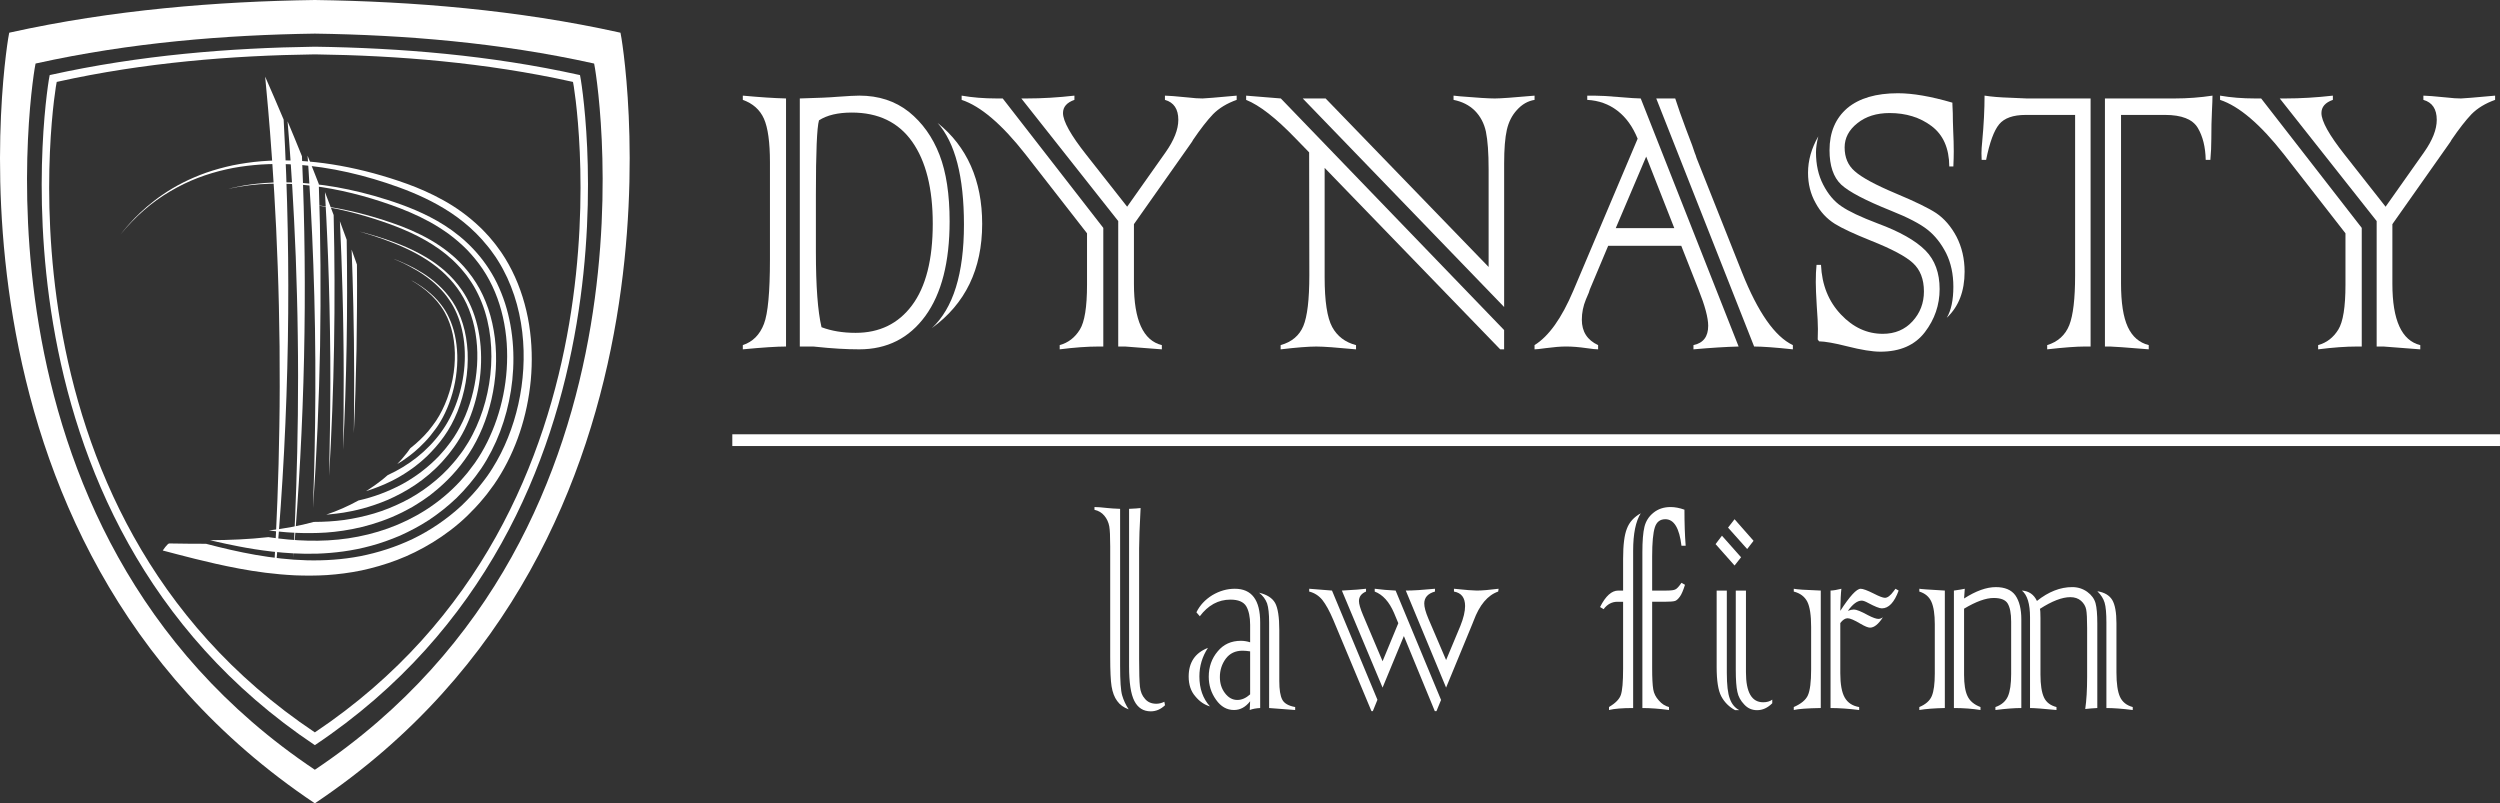 <?xml version="1.0" encoding="utf-8"?>
<!-- Generator: Adobe Illustrator 17.0.0, SVG Export Plug-In . SVG Version: 6.00 Build 0)  -->
<!DOCTYPE svg PUBLIC "-//W3C//DTD SVG 1.1//EN" "http://www.w3.org/Graphics/SVG/1.1/DTD/svg11.dtd">
<svg version="1.1" id="Layer_1" xmlns="http://www.w3.org/2000/svg" xmlns:xlink="http://www.w3.org/1999/xlink" x="0px" y="0px"
	 width="212.399px" height="68.25px" viewBox="0 0 212.399 68.25" enable-background="new 0 0 212.399 68.25" xml:space="preserve">
<rect x="0" y="0" width="212.399" height="68.25" fill="#333333" stroke="none"/>
<g>
	<g>
		<g>
			<g>
				<path fill="#fff" d="M66.781,8.365V29.44c-0.779,0-2.003,0.08-3.672,0.24v-0.36c0.845-0.28,1.443-0.88,1.795-1.8
					c0.34-0.88,0.51-2.706,0.51-5.478v-8.258c0-1.693-0.17-2.927-0.51-3.699c-0.34-0.76-0.938-1.293-1.795-1.6v-0.36
					C64.536,8.258,65.76,8.339,66.781,8.365z M68.955,29.44h-1.004V8.365c1.515-0.04,2.574-0.087,3.178-0.141
					c0.911-0.066,1.537-0.1,1.877-0.1c1.646,0,3.051,0.46,4.215,1.38c1.152,0.933,2.02,2.152,2.602,3.659
					c0.571,1.479,0.856,3.359,0.856,5.639c0,3.466-0.686,6.146-2.058,8.038c-1.383,1.894-3.255,2.84-5.615,2.84
					c-1.098,0-2.338-0.073-3.722-0.221C69.229,29.447,69.12,29.44,68.955,29.44z M69.581,10.224c-0.176,0.6-0.263,2.699-0.263,6.299
					v4.879c0,2.919,0.159,5.052,0.478,6.398c0.845,0.32,1.811,0.479,2.898,0.479c2.031,0,3.628-0.779,4.791-2.339
					c1.175-1.573,1.762-3.886,1.762-6.938c0-2.986-0.582-5.306-1.746-6.959c-1.164-1.652-2.876-2.479-5.138-2.479
					C71.189,9.564,70.261,9.784,69.581,10.224z M79.164,27.881c1.822-1.692,2.733-4.626,2.733-8.798
					c0-4.079-0.746-6.959-2.239-8.639c1.251,1,2.195,2.22,2.832,3.659c0.637,1.439,0.955,3.079,0.955,4.919
					C83.445,22.862,82.018,25.814,79.164,27.881z"/>
				<path fill="#fff" d="M85.191,8.365l8.545,10.997V29.44h-0.394c-0.955,0-2.059,0.08-3.311,0.24v-0.36
					c0.725-0.2,1.295-0.64,1.713-1.319c0.406-0.653,0.609-1.92,0.609-3.8v-4.379l-5.236-6.719c-1.998-2.546-3.804-4.085-5.417-4.618
					v-0.36c0.911,0.16,1.899,0.24,2.964,0.24H85.191z M95.004,29.44V18.782L86.772,8.365h0.461c1.306,0,2.656-0.08,4.05-0.24v0.36
					c-0.648,0.226-0.971,0.6-0.971,1.119c0,0.693,0.658,1.873,1.975,3.539l3.475,4.419l3.262-4.618
					c0.723-1.026,1.086-1.946,1.086-2.76c0-0.92-0.379-1.486-1.137-1.699v-0.36c0.264,0,0.934,0.054,2.01,0.16
					c0.449,0.054,0.846,0.08,1.186,0.08c0.186,0,1.152-0.08,2.898-0.24v0.36c-0.824,0.293-1.494,0.699-2.01,1.22
					c-0.494,0.519-1.059,1.246-1.695,2.179c-0.033,0.08-0.111,0.2-0.23,0.36l-4.793,6.799v5.078c0,3.08,0.791,4.813,2.371,5.199
					v0.36c-2.008-0.16-3.045-0.24-3.111-0.24H95.004z"/>
				<path fill="#fff" d="M108.819,8.365l18.97,19.676v1.64h-0.33l-14.918-15.417v9.298c0,2.026,0.214,3.433,0.642,4.22
					c0.429,0.786,1.104,1.299,2.025,1.539v0.36c-1.657-0.16-2.782-0.24-3.375-0.24c-0.67,0-1.68,0.08-3.03,0.24v-0.36
					c0.944-0.267,1.586-0.807,1.927-1.619c0.34-0.813,0.511-2.253,0.511-4.319l-0.017-10.438l-1.186-1.22
					c-1.646-1.707-3.035-2.786-4.166-3.239v-0.36L108.819,8.365z M127.789,26.081L110.68,8.365h1.943l13.849,14.316v-8.298
					c0-1.387-0.077-2.453-0.23-3.199c-0.154-0.707-0.467-1.3-0.94-1.78c-0.472-0.466-1.075-0.773-1.81-0.919v-0.36
					c0.011,0,0.203,0.019,0.576,0.06c1.438,0.12,2.415,0.181,2.931,0.181c0.472,0,1.598-0.08,3.376-0.24v0.36
					c-0.571,0.093-1.07,0.38-1.499,0.859c-0.417,0.453-0.702,1.014-0.855,1.68c-0.154,0.68-0.23,1.633-0.23,2.859V26.081z"/>
				<path fill="#fff" d="M144.305,24.601l-1.466-3.72h-6.208l-1.564,3.72l-0.082,0.26c-0.011,0.014-0.094,0.207-0.247,0.58
					c-0.23,0.56-0.346,1.133-0.346,1.72c0,1.013,0.461,1.733,1.383,2.159v0.36c-0.186,0-0.51-0.034-0.972-0.101
					c-0.647-0.093-1.23-0.14-1.745-0.14c-0.472,0-1.054,0.047-1.745,0.14c-0.473,0.066-0.785,0.101-0.939,0.101v-0.36
					c1.207-0.746,2.305-2.286,3.293-4.619l5.467-12.917c-0.417-1.026-0.991-1.819-1.721-2.38c-0.73-0.56-1.584-0.866-2.561-0.919
					v-0.36h0.576c0.516,0,1.224,0.04,2.124,0.12c0.944,0.08,1.559,0.12,1.845,0.12l8.316,21.075
					c-1.066,0.026-2.344,0.107-3.837,0.24v-0.36c0.834-0.173,1.252-0.72,1.252-1.64C145.128,27.001,144.853,25.974,144.305,24.601z
					 M137.274,19.382h4.973l-2.388-6.079L137.274,19.382z M149.03,29.44l-8.316-21.075h1.613c0.22,0.693,0.527,1.566,0.922,2.619
					c0.439,1.133,0.686,1.807,0.741,2.019c0.055,0.12,0.105,0.26,0.148,0.42l3.869,9.738c1.351,3.386,2.788,5.438,4.314,6.158v0.36
					C150.83,29.52,149.733,29.44,149.03,29.44z"/>
				<path fill="#fff" d="M154.332,22.502h0.379c0.077,1.706,0.643,3.112,1.696,4.219c1.031,1.094,2.217,1.64,3.557,1.64
					c1.031,0,1.871-0.353,2.52-1.06c0.647-0.706,0.972-1.553,0.972-2.539c0-1.04-0.313-1.847-0.939-2.42
					c-0.604-0.56-1.794-1.192-3.573-1.899c-1.427-0.573-2.442-1.046-3.046-1.42c-0.702-0.44-1.251-1.032-1.646-1.779
					c-0.428-0.76-0.643-1.613-0.643-2.56c0-1.053,0.291-2.086,0.873-3.1c-0.132,0.521-0.197,0.974-0.197,1.36
					c0,1.039,0.203,1.953,0.609,2.739c0.417,0.813,0.933,1.427,1.548,1.84c0.614,0.427,1.641,0.913,3.079,1.459
					c1.877,0.693,3.232,1.46,4.066,2.3c0.802,0.813,1.202,1.906,1.202,3.279c0,1.347-0.417,2.566-1.251,3.659
					c-0.846,1.107-2.107,1.659-3.787,1.659c-0.681,0-1.625-0.153-2.832-0.459c-1.055-0.267-1.845-0.407-2.372-0.42l-0.115-0.16
					c0.012-0.226,0.017-0.521,0.017-0.88c0-0.427-0.032-1.087-0.099-1.979c-0.055-0.894-0.082-1.56-0.082-2
					C154.267,23.408,154.288,22.915,154.332,22.502z M165.957,14.143h-0.346c-0.011-1.546-0.516-2.692-1.515-3.439
					c-0.977-0.732-2.163-1.1-3.557-1.1c-1.108,0-2.02,0.287-2.733,0.86c-0.725,0.573-1.087,1.26-1.087,2.059
					c0,0.853,0.285,1.526,0.857,2.02c0.593,0.533,1.762,1.166,3.507,1.899c1.625,0.68,2.761,1.233,3.409,1.659
					c0.691,0.467,1.268,1.134,1.729,2c0.461,0.894,0.691,1.887,0.691,2.979c0,1.666-0.505,2.973-1.515,3.919
					c0.373-0.626,0.56-1.506,0.56-2.64c0-1.066-0.203-2.013-0.608-2.839c-0.429-0.84-0.955-1.507-1.581-2
					c-0.637-0.507-1.674-1.046-3.112-1.619c-2.163-0.867-3.573-1.606-4.232-2.22c-0.659-0.627-0.988-1.6-0.988-2.92
					c0-1.52,0.505-2.712,1.515-3.579c1.01-0.84,2.442-1.26,4.298-1.26c1.263,0,2.805,0.267,4.627,0.8v0.141l0.033,0.76
					c0,0.399,0.011,0.88,0.033,1.439c0.032,0.68,0.049,1.279,0.049,1.8C165.99,13.211,165.98,13.637,165.957,14.143z"/>
				<path fill="#fff" d="M172.182,8.365h5.434V29.44h-0.493c-0.714,0-1.778,0.08-3.195,0.24v-0.36
					c0.911-0.28,1.537-0.847,1.878-1.699c0.329-0.84,0.494-2.24,0.494-4.199V9.764H172.1c-1.065,0-1.817,0.267-2.256,0.8
					c-0.439,0.533-0.807,1.54-1.104,3.019h-0.379c-0.011-0.173-0.017-0.36-0.017-0.56c0-0.267,0.023-0.606,0.066-1.021
					c0.132-1.426,0.197-2.719,0.197-3.879c0.582,0.094,1.307,0.153,2.174,0.18L172.182,8.365z M179.263,29.44h-0.429V8.365h5.928
					c1.087,0,2.157-0.08,3.211-0.24c0,0.253-0.017,0.713-0.049,1.38c-0.033,0.613-0.05,1.38-0.05,2.3
					c0,0.586-0.027,1.18-0.082,1.779h-0.395c-0.023-1.093-0.247-2-0.675-2.72c-0.439-0.733-1.367-1.1-2.783-1.1h-3.737v14.317
					c0,1.64,0.191,2.872,0.576,3.699c0.384,0.826,0.977,1.339,1.778,1.539v0.36C180.612,29.52,179.515,29.44,179.263,29.44z"/>
				<path fill="#fff" d="M192.107,8.365l8.546,10.997V29.44h-0.395c-0.955,0-2.058,0.08-3.31,0.24v-0.36
					c0.725-0.2,1.295-0.64,1.713-1.319c0.406-0.653,0.609-1.92,0.609-3.8v-4.379l-5.236-6.719c-1.998-2.546-3.804-4.085-5.418-4.618
					v-0.36c0.911,0.16,1.899,0.24,2.964,0.24H192.107z M201.92,29.44V18.782l-8.232-10.417h0.461c1.306,0,2.656-0.08,4.051-0.24
					v0.36c-0.648,0.226-0.972,0.6-0.972,1.119c0,0.693,0.658,1.873,1.976,3.539l3.475,4.419l3.261-4.618
					c0.724-1.026,1.086-1.946,1.086-2.76c0-0.92-0.378-1.486-1.136-1.699v-0.36c0.264,0,0.933,0.054,2.009,0.16
					c0.45,0.054,0.846,0.08,1.186,0.08c0.187,0,1.152-0.08,2.898-0.24v0.36c-0.823,0.293-1.493,0.699-2.009,1.22
					c-0.494,0.519-1.059,1.246-1.696,2.179c-0.033,0.08-0.11,0.2-0.23,0.36l-4.792,6.799v5.078c0,3.08,0.791,4.813,2.371,5.199v0.36
					c-2.009-0.16-3.046-0.24-3.112-0.24H201.92z"/>
				<path fill="#fff" d="M95.164,43.231v13.353c0,1.27,0.058,2.1,0.173,2.491c0.115,0.401,0.3,0.798,0.554,1.19
					c-0.423-0.149-0.75-0.388-0.98-0.714c-0.23-0.309-0.388-0.724-0.473-1.246c-0.076-0.467-0.115-1.297-0.115-2.491v-9.378
					c0-0.85-0.026-1.423-0.08-1.722c-0.062-0.336-0.2-0.635-0.415-0.896c-0.215-0.261-0.496-0.429-0.842-0.504v-0.237
					c0.238,0,0.604,0.027,1.096,0.084C94.326,43.189,94.688,43.213,95.164,43.231z M98.922,59.622l0.058,0.294
					c-0.361,0.346-0.765,0.519-1.21,0.519c-0.631,0-1.096-0.294-1.396-0.882c-0.299-0.579-0.449-1.563-0.449-2.954V43.231
					c0.461-0.019,0.788-0.042,0.98-0.069c-0.084,1.596-0.126,2.743-0.126,3.443v9.378c0,1.147,0.023,1.932,0.068,2.352
					c0.047,0.429,0.188,0.774,0.427,1.035c0.231,0.28,0.554,0.42,0.968,0.42C98.465,59.79,98.692,59.734,98.922,59.622z"/>
				<path fill="#fff" d="M102.626,55.045c-0.484,0.737-0.726,1.545-0.726,2.422c0,1.036,0.299,1.885,0.898,2.548
					c-0.469-0.131-0.884-0.415-1.244-0.854c-0.377-0.429-0.565-0.988-0.565-1.68C100.989,56.277,101.535,55.465,102.626,55.045z
					 M106.211,54.569v-1.483c0-0.672-0.111-1.199-0.334-1.582c-0.23-0.373-0.677-0.56-1.338-0.56c-1.029,0-1.897,0.472-2.604,1.414
					l-0.288-0.336c0.284-0.588,0.733-1.073,1.349-1.456c0.614-0.364,1.252-0.546,1.913-0.546c1.438,0,2.155,0.952,2.155,2.855v7.278
					c-0.354,0.019-0.649,0.074-0.887,0.168l0.034-0.742c-0.385,0.495-0.842,0.742-1.372,0.742c-0.607,0-1.114-0.289-1.522-0.868
					c-0.415-0.578-0.622-1.231-0.622-1.959c0-0.84,0.254-1.559,0.761-2.156c0.491-0.597,1.148-0.896,1.971-0.896
					C105.689,54.443,105.949,54.485,106.211,54.569z M106.211,58.992v-3.653c-0.254-0.037-0.469-0.056-0.646-0.056
					c-0.607,0-1.08,0.224-1.418,0.672c-0.338,0.457-0.507,0.979-0.507,1.567c0,0.532,0.142,0.985,0.427,1.358
					c0.292,0.392,0.646,0.588,1.06,0.588C105.496,59.468,105.858,59.309,106.211,58.992z M110.038,60.322l-2.214-0.168v-7.265
					c0-0.737-0.058-1.278-0.173-1.623c-0.131-0.354-0.357-0.658-0.68-0.91c0.669,0.159,1.122,0.448,1.36,0.868
					c0.238,0.429,0.357,1.199,0.357,2.31v4.324c0,0.737,0.084,1.265,0.253,1.582c0.161,0.317,0.526,0.527,1.096,0.63V60.322z"/>
				<path fill="#fff" d="M113.166,50.174l3.861,9.279l-0.393,0.966h-0.115l-3.238-7.74c-0.315-0.746-0.627-1.315-0.934-1.707
					c-0.3-0.364-0.673-0.603-1.118-0.714V50.02L113.166,50.174z M118.571,50.174l3.861,9.294l-0.392,0.951h-0.139l-2.628-6.382
					l-1.81,4.381l-3.458-8.244c1.037-0.057,1.722-0.107,2.052-0.154v0.238c-0.399,0.168-0.6,0.438-0.6,0.812
					c0,0.243,0.115,0.64,0.346,1.189l1.66,3.919l1.337-3.232l-0.368-0.882c-0.408-0.942-0.953-1.545-1.637-1.806V50.02
					C117.365,50.095,117.957,50.146,118.571,50.174z M125.072,53.057l-2.213,5.361l-3.424-8.244c0.615,0,1.441-0.052,2.479-0.154
					v0.238c-0.607,0.168-0.91,0.509-0.91,1.021c0,0.299,0.115,0.724,0.346,1.273l1.51,3.527l1.21-2.897
					c0.27-0.672,0.403-1.236,0.403-1.693c0-0.709-0.314-1.12-0.945-1.231V50.02c0.992,0.103,1.638,0.154,1.937,0.154
					c0.431,0,1.049-0.052,1.856-0.154l-0.035,0.238c-0.892,0.308-1.587,1.134-2.086,2.478
					C125.16,52.839,125.118,52.946,125.072,53.057z"/>
				<path fill="#fff" d="M136.24,51.756l-0.3-0.182c0.469-0.933,0.983-1.399,1.544-1.399h0.415v-2.702
					c0-1.176,0.107-2.029,0.323-2.562c0.207-0.55,0.6-0.984,1.176-1.302c-0.431,0.682-0.646,1.741-0.646,3.178v13.367
					c-0.915,0-1.599,0.056-2.052,0.168V60.07c0.545-0.326,0.88-0.667,1.003-1.021c0.13-0.364,0.195-1.11,0.195-2.24v-5.683h-0.483
					C136.947,51.126,136.555,51.336,136.24,51.756z M139.536,60.154V46.941c0-0.971,0.058-1.694,0.173-2.17
					c0.115-0.485,0.369-0.887,0.761-1.204c0.4-0.326,0.888-0.489,1.464-0.489c0.361,0,0.754,0.074,1.176,0.224
					c0,1.157,0.035,2.179,0.104,3.065h-0.357c-0.177-1.502-0.634-2.254-1.372-2.254c-0.445,0-0.741,0.229-0.888,0.687
					c-0.153,0.476-0.23,1.302-0.23,2.478v2.897h1.211c0.392,0,0.645-0.033,0.761-0.099c0.13-0.056,0.303-0.242,0.518-0.56l0.3,0.168
					c-0.154,0.485-0.296,0.816-0.427,0.994c-0.146,0.205-0.284,0.331-0.415,0.378c-0.154,0.047-0.453,0.069-0.899,0.069h-1.049
					v5.641c0,0.831,0.031,1.433,0.093,1.806c0.054,0.336,0.211,0.649,0.473,0.938c0.245,0.289,0.533,0.476,0.864,0.56v0.252
					C140.958,60.21,140.205,60.154,139.536,60.154z"/>
				<path fill="#fff" d="M146.296,45.513l1.625,1.833l-0.554,0.7l-1.613-1.819L146.296,45.513z M145.846,56.669v-6.494h0.864
					v6.984c0,1.026,0.085,1.759,0.254,2.197c0.161,0.457,0.431,0.784,0.807,0.979h-0.357c-0.515-0.279-0.906-0.672-1.175-1.176
					C145.977,58.666,145.846,57.836,145.846,56.669z M147.367,44.113l1.614,1.834l-0.542,0.7l-1.625-1.82L147.367,44.113z
					 M147.471,56.907v-6.732h0.865v6.942c0,1.698,0.487,2.547,1.464,2.547c0.314,0,0.572-0.074,0.771-0.224v0.308
					c-0.392,0.393-0.822,0.588-1.29,0.588c-0.431,0-0.792-0.158-1.084-0.475c-0.315-0.326-0.511-0.686-0.588-1.078
					C147.518,58.39,147.471,57.765,147.471,56.907z"/>
				<path fill="#fff" d="M154.692,50.174v9.979c-1.13,0.019-1.895,0.074-2.294,0.168V60.07c0.622-0.271,1.021-0.602,1.198-0.994
					c0.185-0.41,0.277-1.143,0.277-2.197v-3.611c0-0.998-0.108-1.712-0.323-2.142c-0.223-0.438-0.607-0.728-1.152-0.867V50.02
					C152.636,50.076,153.401,50.128,154.692,50.174z M155.522,60.154v-9.979c0.253-0.01,0.561-0.061,0.922-0.154
					c-0.046,0.364-0.077,0.989-0.093,1.876c0.808-1.251,1.384-1.876,1.729-1.876c0.199,0,0.568,0.136,1.106,0.406
					c0.469,0.242,0.787,0.363,0.957,0.363c0.223,0,0.472-0.19,0.749-0.573c0.022-0.028,0.038-0.05,0.046-0.063
					c0.008-0.014,0.042-0.058,0.104-0.133l0.266,0.154c-0.369,1.008-0.846,1.512-1.43,1.512c-0.2,0-0.588-0.154-1.164-0.462
					c-0.238-0.131-0.419-0.196-0.542-0.196c-0.368,0-0.761,0.289-1.176,0.868c0.2-0.075,0.369-0.112,0.508-0.112
					c0.215,0,0.61,0.158,1.186,0.476c0.415,0.215,0.715,0.322,0.899,0.322c0.123,0,0.25-0.047,0.381-0.14
					c-0.377,0.588-0.742,0.882-1.096,0.882c-0.161,0-0.426-0.107-0.795-0.322c-0.53-0.317-0.899-0.476-1.106-0.476
					c-0.208,0-0.415,0.135-0.623,0.405v4.255c0,0.952,0.127,1.647,0.381,2.086c0.254,0.438,0.661,0.705,1.222,0.798v0.252
					C157.054,60.21,156.243,60.154,155.522,60.154z"/>
				<path fill="#fff" d="M165.232,50.174v9.979c-0.884,0.019-1.606,0.074-2.167,0.168V60.07c0.537-0.224,0.891-0.536,1.06-0.938
					c0.169-0.401,0.254-1.036,0.254-1.904V53.03c0-0.84-0.096-1.475-0.288-1.904c-0.192-0.429-0.534-0.718-1.025-0.867V50.02
					C163.18,50.048,163.902,50.099,165.232,50.174z M166.003,60.154v-9.979c0.407-0.057,0.715-0.107,0.923-0.154
					c-0.031,0.346-0.051,0.621-0.058,0.826c1.006-0.645,1.905-0.966,2.696-0.966c0.769,0,1.322,0.233,1.66,0.699
					c0.338,0.485,0.507,1.167,0.507,2.044v7.53c-0.576,0-1.309,0.056-2.201,0.168V60.07c0.515-0.177,0.868-0.48,1.061-0.91
					c0.185-0.42,0.276-1.054,0.276-1.903V52.82c0-0.71-0.1-1.228-0.3-1.554c-0.191-0.309-0.588-0.462-1.187-0.462
					c-0.661,0-1.499,0.303-2.513,0.909v5.627c0,0.793,0.096,1.391,0.288,1.792c0.191,0.42,0.561,0.732,1.106,0.938v0.252
					C167.571,60.21,166.818,60.154,166.003,60.154z M172.47,60.154v-7.712c0-1.139-0.23-1.895-0.691-2.268
					c0.591,0.037,1.018,0.331,1.279,0.882c0.983-0.784,1.982-1.176,2.997-1.176c0.476,0,0.902,0.135,1.279,0.405
					c0.368,0.271,0.602,0.593,0.703,0.966c0.1,0.364,0.149,0.942,0.149,1.736v7.166c-0.354,0.019-0.695,0.047-1.025,0.084
					c0.107-0.728,0.161-1.638,0.161-2.729v-4.157c0-0.774-0.027-1.297-0.081-1.567c-0.054-0.28-0.199-0.527-0.438-0.742
					c-0.238-0.205-0.542-0.308-0.911-0.308c-0.691,0-1.552,0.331-2.582,0.994c0.031,0.084,0.047,0.345,0.047,0.783v4.801
					c0,0.868,0.1,1.517,0.3,1.946c0.191,0.41,0.545,0.681,1.06,0.812v0.252C173.58,60.21,172.831,60.154,172.47,60.154z
					 M178.959,60.154v-7.25c0-0.794-0.05-1.358-0.15-1.694c-0.1-0.345-0.307-0.672-0.622-0.979c0.6,0.094,1.023,0.341,1.268,0.742
					c0.238,0.401,0.357,1.063,0.357,1.987v4.171c0,0.942,0.101,1.633,0.3,2.071c0.2,0.439,0.562,0.729,1.084,0.868v0.252
					C180.312,60.21,179.566,60.154,178.959,60.154z"/>
			</g>
		</g>
		<g>
			<rect x="62.217" y="36.897" fill="#fff" width="150.181" height="0.998"/>
		</g>
	</g>
	<g>
		<g>
			<path fill="#fff" d="M52.716,2.781l-0.08-0.02C43.928,0.831,35.052,0.12,26.749,0C18.446,0.12,9.571,0.831,0.863,2.761
				l-0.08,0.02C0.727,2.791-6.914,45.734,26.749,68.25C60.412,45.734,52.772,2.791,52.716,2.781z M26.749,65.398
				C-4.058,44.793,2.969,5.409,3.021,5.401l0.073-0.018c7.969-1.767,16.056-2.417,23.655-2.527c7.599,0.11,15.686,0.76,23.655,2.527
				l0.073,0.018C50.529,5.409,57.556,44.793,26.749,65.398z"/>
			<path fill="#fff" d="M49.208,6.364c-7.574-1.679-15.241-2.294-22.458-2.396C19.532,4.069,11.865,4.684,4.291,6.364
				L4.221,6.381C4.173,6.389-2.456,43.776,26.749,63.309C55.954,43.776,49.326,6.389,49.277,6.381L49.208,6.364z M26.749,62.223
				C-1.585,43.272,4.771,6.969,4.819,6.961l0.067-0.016c7.378-1.636,14.839-2.231,21.864-2.326
				c7.024,0.095,14.485,0.69,21.864,2.326l0.067,0.016C48.727,6.969,55.084,43.272,26.749,62.223z"/>
		</g>
		<g>
			<g>
				<path fill="#fff" d="M24.916,47.417c-0.003-0.231,0.142-2.661,0.257-6.184c0.118-3.522,0.196-8.137,0.125-12.724
					c-0.025-2.293-0.098-4.578-0.172-6.716c-0.088-2.137-0.186-4.127-0.291-5.829c-0.101-1.702-0.207-3.117-0.279-4.106
					c-0.079-0.989-0.124-1.553-0.124-1.553c0.417,0.982,0.818,1.971,1.222,2.966C26.144,24.689,25.883,36.116,24.916,47.417z"/>
				<path fill="#fff" d="M26.594,43.158c0-0.093,0.019-0.63,0.044-1.499c0.014-0.434,0.03-0.952,0.049-1.538
					c0.014-0.587,0.029-1.242,0.045-1.952c0.061-2.841,0.089-6.563,0.029-10.26c-0.056-3.698-0.2-7.371-0.349-10.117
					c-0.146-2.746-0.281-4.566-0.281-4.566c0.327,0.797,0.635,1.598,0.953,2.403c0.161,4.6,0.184,9.201,0.11,13.791
					C27.106,34.01,26.912,38.593,26.594,43.158z"/>
				<path fill="#fff" d="M27.96,40.434c-0.009-0.299,0.183-6.327,0.075-12.285c-0.045-2.978-0.136-5.937-0.242-8.15
					c-0.043-1.107-0.1-2.026-0.132-2.67c-0.035-0.644-0.054-1.011-0.054-1.011l0.74,1.948C28.521,25.672,28.395,33.073,27.96,40.434
					z"/>
				<path fill="#fff" d="M29.149,38.21c0.002-0.121,0.018-1.394,0.042-3.236c0.012-1.843,0.021-4.255-0.019-6.651
					c-0.028-2.397-0.106-4.778-0.168-6.56c-0.038-0.89-0.069-1.631-0.091-2.15c-0.024-0.518-0.037-0.814-0.037-0.814l0.578,1.573
					C29.552,26.33,29.445,32.281,29.149,38.21z"/>
				<path fill="#fff" d="M30.062,36.809c-0.007-0.193,0.061-4.094,0.006-7.947c-0.023-1.926-0.068-3.84-0.113-5.273
					c-0.024-0.716-0.044-1.312-0.058-1.728c-0.013-0.417-0.025-0.654-0.025-0.654c0.156,0.422,0.302,0.845,0.453,1.269
					c0.026,2.392,0,4.784-0.035,7.173C30.238,32.039,30.173,34.426,30.062,36.809z"/>
				<path fill="#fff" d="M23.324,47.634c0.169-2.949,0.348-6.995,0.41-11.41c0.04-2.207,0.036-4.505,0.019-6.803
					c-0.029-2.297-0.075-4.594-0.158-6.797c-0.15-4.407-0.421-8.436-0.65-11.362c-0.06-0.731-0.115-1.394-0.163-1.976
					c-0.053-0.582-0.098-1.084-0.136-1.495c-0.076-0.821-0.118-1.278-0.118-1.278c0.525,1.207,1.06,2.421,1.571,3.647
					c0.69,12.531,0.47,25.088-0.611,37.489L23.324,47.634z"/>
			</g>
			<g>
				<path fill="#fff" d="M10.243,19.916c0.044-0.055,0.135-0.168,0.27-0.336c0.136-0.167,0.315-0.39,0.554-0.643
					c0.464-0.522,1.147-1.193,2.053-1.893c0.905-0.699,2.045-1.41,3.379-1.975c0.333-0.149,0.678-0.272,1.033-0.404
					c0.355-0.116,0.721-0.243,1.096-0.34c0.375-0.109,0.759-0.193,1.152-0.282c0.392-0.074,0.794-0.153,1.201-0.206
					c3.271-0.474,6.959-0.141,10.737,0.879c0.951,0.259,1.883,0.547,2.873,0.907c0.986,0.358,2.016,0.803,3.066,1.386
					c1.048,0.578,2.123,1.332,3.141,2.31c0.129,0.117,0.252,0.251,0.377,0.381c0.124,0.132,0.25,0.26,0.371,0.399
					c0.238,0.287,0.483,0.56,0.705,0.874c0.113,0.154,0.226,0.307,0.337,0.464l0.323,0.499c0.206,0.34,0.405,0.688,0.584,1.049
					c0.723,1.439,1.206,3.017,1.458,4.597c0.25,1.583,0.284,3.168,0.144,4.704c-0.291,3.069-1.249,5.969-2.818,8.418
					c-0.1,0.15-0.2,0.307-0.3,0.45l-0.305,0.415l-0.306,0.412c-0.102,0.137-0.214,0.26-0.321,0.39
					c-0.426,0.523-0.883,0.994-1.344,1.448c-0.929,0.898-1.922,1.631-2.925,2.252c-1.005,0.615-2.026,1.119-3.043,1.504
					c-1.018,0.386-2.029,0.675-3.024,0.889c-0.995,0.205-1.976,0.328-2.928,0.394c-0.941,0.059-1.848,0.054-2.719,0.022
					c-1.738-0.086-3.326-0.306-4.74-0.572c-1.416-0.264-2.668-0.56-3.752-0.828c-1.084-0.27-2-0.514-2.745-0.71
					c0,0,0.404-0.601,0.552-0.599c1.032,0.016,2.075,0.032,3.125,0.029c1.375,0.359,2.773,0.69,4.203,0.941
					c1.431,0.247,2.892,0.423,4.379,0.463c1.481,0.036,3.013-0.06,4.522-0.351c1.509-0.298,3.009-0.775,4.467-1.468
					c1.453-0.706,2.862-1.642,4.149-2.835c0.632-0.615,1.251-1.264,1.801-2.004c0.139-0.186,0.279-0.359,0.415-0.557
					c0.135-0.199,0.273-0.396,0.398-0.603c0.26-0.407,0.492-0.833,0.716-1.265c0.876-1.739,1.47-3.653,1.755-5.662
					c0.282-2.006,0.255-4.124-0.198-6.215c-0.224-1.043-0.567-2.073-1.014-3.048c-0.228-0.485-0.478-0.96-0.761-1.409l-0.213-0.336
					l-0.223-0.315c-0.148-0.211-0.299-0.419-0.46-0.61c-0.631-0.789-1.328-1.471-2.046-2.051c-0.718-0.583-1.458-1.059-2.195-1.473
					c-1.476-0.822-2.945-1.384-4.358-1.853c-1.428-0.47-2.882-0.857-4.367-1.136c-1.485-0.277-3.001-0.455-4.549-0.476
					c-0.773-0.013-1.555,0.012-2.343,0.088c-0.788,0.076-1.582,0.187-2.379,0.37c-0.797,0.18-1.597,0.416-2.391,0.719
					c-0.795,0.304-1.583,0.687-2.352,1.141C12.916,17.153,11.47,18.413,10.243,19.916z"/>
				<path fill="#fff" d="M19.391,16.048c0.19-0.041,1.308-0.367,3.113-0.501c0.901-0.068,1.971-0.083,3.171-0.005
					c1.199,0.085,2.527,0.258,3.942,0.561c0.707,0.151,1.438,0.328,2.185,0.541c0.748,0.215,1.505,0.451,2.297,0.739
					c0.79,0.288,1.606,0.626,2.433,1.053c0.827,0.425,1.667,0.945,2.481,1.608c0.813,0.66,1.599,1.469,2.277,2.434
					c0.34,0.486,0.655,1.013,0.926,1.567c0.269,0.555,0.502,1.135,0.695,1.731c0.766,2.396,0.877,4.988,0.499,7.404
					c-0.382,2.42-1.242,4.711-2.525,6.623c-0.638,0.928-1.337,1.758-2.085,2.494c-0.755,0.721-1.548,1.344-2.355,1.881
					c-0.811,0.528-1.638,0.959-2.458,1.329c-0.825,0.349-1.642,0.643-2.448,0.859c-1.606,0.443-3.167,0.624-4.578,0.672
					c-1.412,0.043-2.692-0.048-3.811-0.173c-1.12-0.127-2.082-0.291-2.866-0.443c-0.785-0.15-1.394-0.286-1.808-0.38
					c-0.413-0.096-0.633-0.147-0.633-0.147c1.649-0.01,3.313-0.074,4.955-0.261c2.228,0.329,4.507,0.44,6.791,0.102
					c2.273-0.339,4.532-1.099,6.602-2.423c1.033-0.662,2.014-1.468,2.898-2.424c0.214-0.247,0.435-0.488,0.643-0.744
					c0.201-0.265,0.406-0.523,0.603-0.797c0.392-0.559,0.744-1.154,1.055-1.778c1.237-2.495,1.858-5.425,1.662-8.397
					c-0.101-1.482-0.421-2.977-0.998-4.358c-0.288-0.689-0.639-1.35-1.046-1.956c-0.405-0.6-0.857-1.145-1.336-1.645
					c-0.485-0.488-0.995-0.925-1.521-1.317c-0.528-0.381-1.067-0.726-1.614-1.028c-1.093-0.601-2.206-1.064-3.307-1.454
					c-2.194-0.778-4.45-1.352-6.764-1.636C24.156,15.502,21.776,15.513,19.391,16.048z"/>
				<path fill="#fff" d="M26.521,17.395c0.28,0.035,3.363,0.245,7.59,1.832c0.528,0.202,1.072,0.435,1.624,0.711
					c0.553,0.273,1.114,0.589,1.668,0.971c0.553,0.379,1.102,0.817,1.62,1.332c0.519,0.515,0.996,1.115,1.422,1.782
					c0.425,0.67,0.769,1.424,1.041,2.218c0.271,0.795,0.451,1.639,0.56,2.496c0.102,0.859,0.127,1.734,0.079,2.604
					c-0.054,0.869-0.173,1.735-0.366,2.575c-0.384,1.68-1.035,3.271-1.917,4.624c-0.88,1.35-1.95,2.459-3.076,3.349
					c-0.276,0.234-0.571,0.423-0.855,0.628c-0.286,0.199-0.583,0.367-0.869,0.549c-0.296,0.158-0.585,0.325-0.877,0.468
					c-0.147,0.069-0.293,0.138-0.438,0.207c-0.145,0.07-0.289,0.137-0.436,0.193c-1.162,0.49-2.297,0.81-3.354,1.017
					c-1.057,0.205-2.039,0.304-2.905,0.328c-0.867,0.027-1.623,0.012-2.243-0.03c-0.155-0.009-0.302-0.018-0.44-0.027
					c-0.138-0.012-0.267-0.024-0.387-0.035c-0.24-0.023-0.445-0.038-0.61-0.06c-0.33-0.039-0.506-0.061-0.506-0.061
					c1.297-0.153,2.577-0.385,3.815-0.724c0.864-0.001,1.724-0.05,2.58-0.165c0.855-0.123,1.703-0.306,2.539-0.553
					c0.836-0.248,1.652-0.579,2.447-0.971c0.796-0.389,1.559-0.872,2.282-1.427c0.722-0.555,1.408-1.185,2.017-1.911
					c0.16-0.172,0.302-0.365,0.448-0.555c0.145-0.19,0.294-0.376,0.426-0.578c0.27-0.399,0.523-0.815,0.747-1.255
					c0.908-1.75,1.459-3.779,1.578-5.857c0.119-2.071-0.206-4.224-1.1-6.057c-0.219-0.459-0.474-0.895-0.761-1.299l-0.215-0.304
					l-0.23-0.287c-0.15-0.196-0.317-0.372-0.481-0.551c-0.662-0.712-1.413-1.298-2.198-1.798c-1.575-1.002-3.281-1.647-4.989-2.196
					C30.038,18.033,28.291,17.623,26.521,17.395z"/>
				<path fill="#fff" d="M30.532,19.667c0.11,0.025,0.741,0.181,1.753,0.501c1.004,0.329,2.397,0.791,3.867,1.66
					c0.183,0.11,0.369,0.221,0.55,0.348c0.186,0.119,0.366,0.254,0.548,0.392c0.186,0.133,0.356,0.292,0.54,0.439
					c0.086,0.081,0.173,0.162,0.26,0.244l0.132,0.123l0.125,0.132c0.084,0.088,0.168,0.177,0.253,0.266
					c0.079,0.095,0.159,0.19,0.239,0.286l0.121,0.144l0.112,0.154c0.075,0.103,0.151,0.206,0.226,0.31
					c0.289,0.422,0.545,0.89,0.763,1.393c0.438,1.006,0.716,2.16,0.813,3.365c0.098,1.205,0.02,2.456-0.216,3.662
					c-0.236,1.206-0.629,2.368-1.149,3.406c-0.261,0.519-0.549,1.006-0.872,1.457c-0.169,0.221-0.326,0.453-0.5,0.663
					c-0.179,0.206-0.347,0.419-0.529,0.615c-1.443,1.586-3.134,2.588-4.625,3.241c-1.506,0.637-2.829,0.937-3.757,1.085
					c-0.466,0.062-0.832,0.119-1.083,0.135c-0.251,0.023-0.384,0.035-0.384,0.035c0.953-0.32,1.871-0.724,2.737-1.203
					c1.273-0.282,2.506-0.746,3.669-1.361c1.16-0.622,2.229-1.436,3.169-2.411l0.338-0.383c0.114-0.126,0.227-0.254,0.328-0.393
					l0.315-0.408c0.104-0.137,0.195-0.277,0.291-0.417c0.371-0.571,0.701-1.19,0.976-1.847c0.549-1.315,0.894-2.77,0.988-4.241
					c0.045-0.735,0.035-1.474-0.052-2.196c-0.037-0.363-0.105-0.717-0.175-1.07c-0.082-0.348-0.168-0.695-0.284-1.027
					c-0.22-0.671-0.52-1.296-0.881-1.868c-0.368-0.573-0.802-1.1-1.289-1.57c-0.975-0.944-2.151-1.665-3.399-2.243
					C33.203,20.509,31.865,20.056,30.532,19.667z"/>
				<path fill="#fff" d="M33.44,21.992c0.04,0.014,0.178,0.062,0.392,0.153c0.217,0.087,0.51,0.214,0.862,0.382
					c0.699,0.34,1.64,0.855,2.524,1.659c0.441,0.4,0.864,0.879,1.228,1.431c0.182,0.27,0.343,0.57,0.492,0.889
					c0.151,0.318,0.28,0.663,0.39,1.026c0.226,0.724,0.357,1.536,0.402,2.379c0.036,0.845-0.013,1.725-0.166,2.585
					c-0.145,0.862-0.39,1.701-0.698,2.479c-0.317,0.775-0.694,1.481-1.134,2.094c-0.446,0.642-0.951,1.193-1.451,1.688
					c-0.261,0.234-0.507,0.473-0.771,0.67c-0.13,0.1-0.251,0.211-0.382,0.299c-0.13,0.091-0.257,0.181-0.382,0.269
					c-1.006,0.691-1.937,1.109-2.597,1.364c-0.163,0.07-0.312,0.122-0.443,0.166c-0.13,0.045-0.241,0.083-0.33,0.114
					c-0.178,0.065-0.277,0.088-0.277,0.088c0.166-0.095,0.323-0.214,0.483-0.318c0.159-0.107,0.318-0.212,0.469-0.331l0.455-0.344
					l0.434-0.368c1.777-0.81,3.357-2.029,4.527-3.635c1.118-1.515,1.845-3.593,1.996-5.674c0.076-1.04,0.009-2.077-0.21-3.033
					c-0.221-0.959-0.582-1.824-1.102-2.571c-0.258-0.387-0.564-0.741-0.902-1.075c-0.164-0.171-0.349-0.325-0.53-0.485
					c-0.192-0.149-0.377-0.307-0.583-0.445c-0.399-0.289-0.832-0.549-1.285-0.789C34.402,22.413,33.927,22.196,33.44,21.992z"/>
				<path fill="#fff" d="M34.882,23.782c0.027,0.014,0.118,0.063,0.266,0.142c0.138,0.088,0.344,0.196,0.567,0.353
					c0.057,0.038,0.117,0.078,0.18,0.119c0.059,0.044,0.121,0.09,0.185,0.138c0.064,0.047,0.13,0.097,0.198,0.148
					c0.064,0.054,0.13,0.109,0.198,0.166c0.143,0.109,0.266,0.244,0.412,0.371c0.065,0.069,0.132,0.139,0.201,0.211
					c0.034,0.036,0.07,0.071,0.103,0.108c0.032,0.039,0.064,0.078,0.096,0.117c0.063,0.08,0.137,0.153,0.196,0.24
					c0.062,0.084,0.125,0.17,0.189,0.257c0.057,0.087,0.114,0.176,0.173,0.265c0.052,0.096,0.111,0.186,0.162,0.287
					c0.209,0.396,0.395,0.849,0.538,1.356c0.282,1.014,0.387,2.254,0.248,3.503c-0.128,1.248-0.487,2.483-0.971,3.496
					c-0.057,0.13-0.125,0.248-0.185,0.372c-0.065,0.119-0.13,0.236-0.195,0.35c-0.07,0.109-0.132,0.225-0.203,0.328
					c-0.07,0.104-0.133,0.208-0.216,0.312c-0.304,0.422-0.614,0.801-0.927,1.126c-0.62,0.655-1.212,1.125-1.648,1.422
					c-0.108,0.076-0.204,0.144-0.288,0.203c-0.088,0.054-0.162,0.099-0.222,0.136c-0.121,0.075-0.185,0.114-0.185,0.114l0.299-0.321
					c0.1-0.105,0.187-0.225,0.281-0.334c0.091-0.113,0.185-0.219,0.271-0.334l0.25-0.348c0.568-0.445,1.093-0.939,1.558-1.489
					c0.22-0.285,0.457-0.57,0.635-0.845c0.19-0.282,0.361-0.59,0.522-0.909c0.64-1.279,1.03-2.818,1.072-4.3
					c0.028-0.742-0.039-1.464-0.175-2.135c-0.146-0.666-0.359-1.285-0.66-1.823c-0.035-0.07-0.073-0.136-0.115-0.2
					c-0.042-0.065-0.074-0.132-0.124-0.197c-0.095-0.129-0.175-0.269-0.282-0.391l-0.15-0.192l-0.166-0.184
					c-0.105-0.127-0.232-0.241-0.35-0.361C36.135,24.584,35.538,24.164,34.882,23.782z"/>
			</g>
		</g>
	</g>
</g>
</svg>
